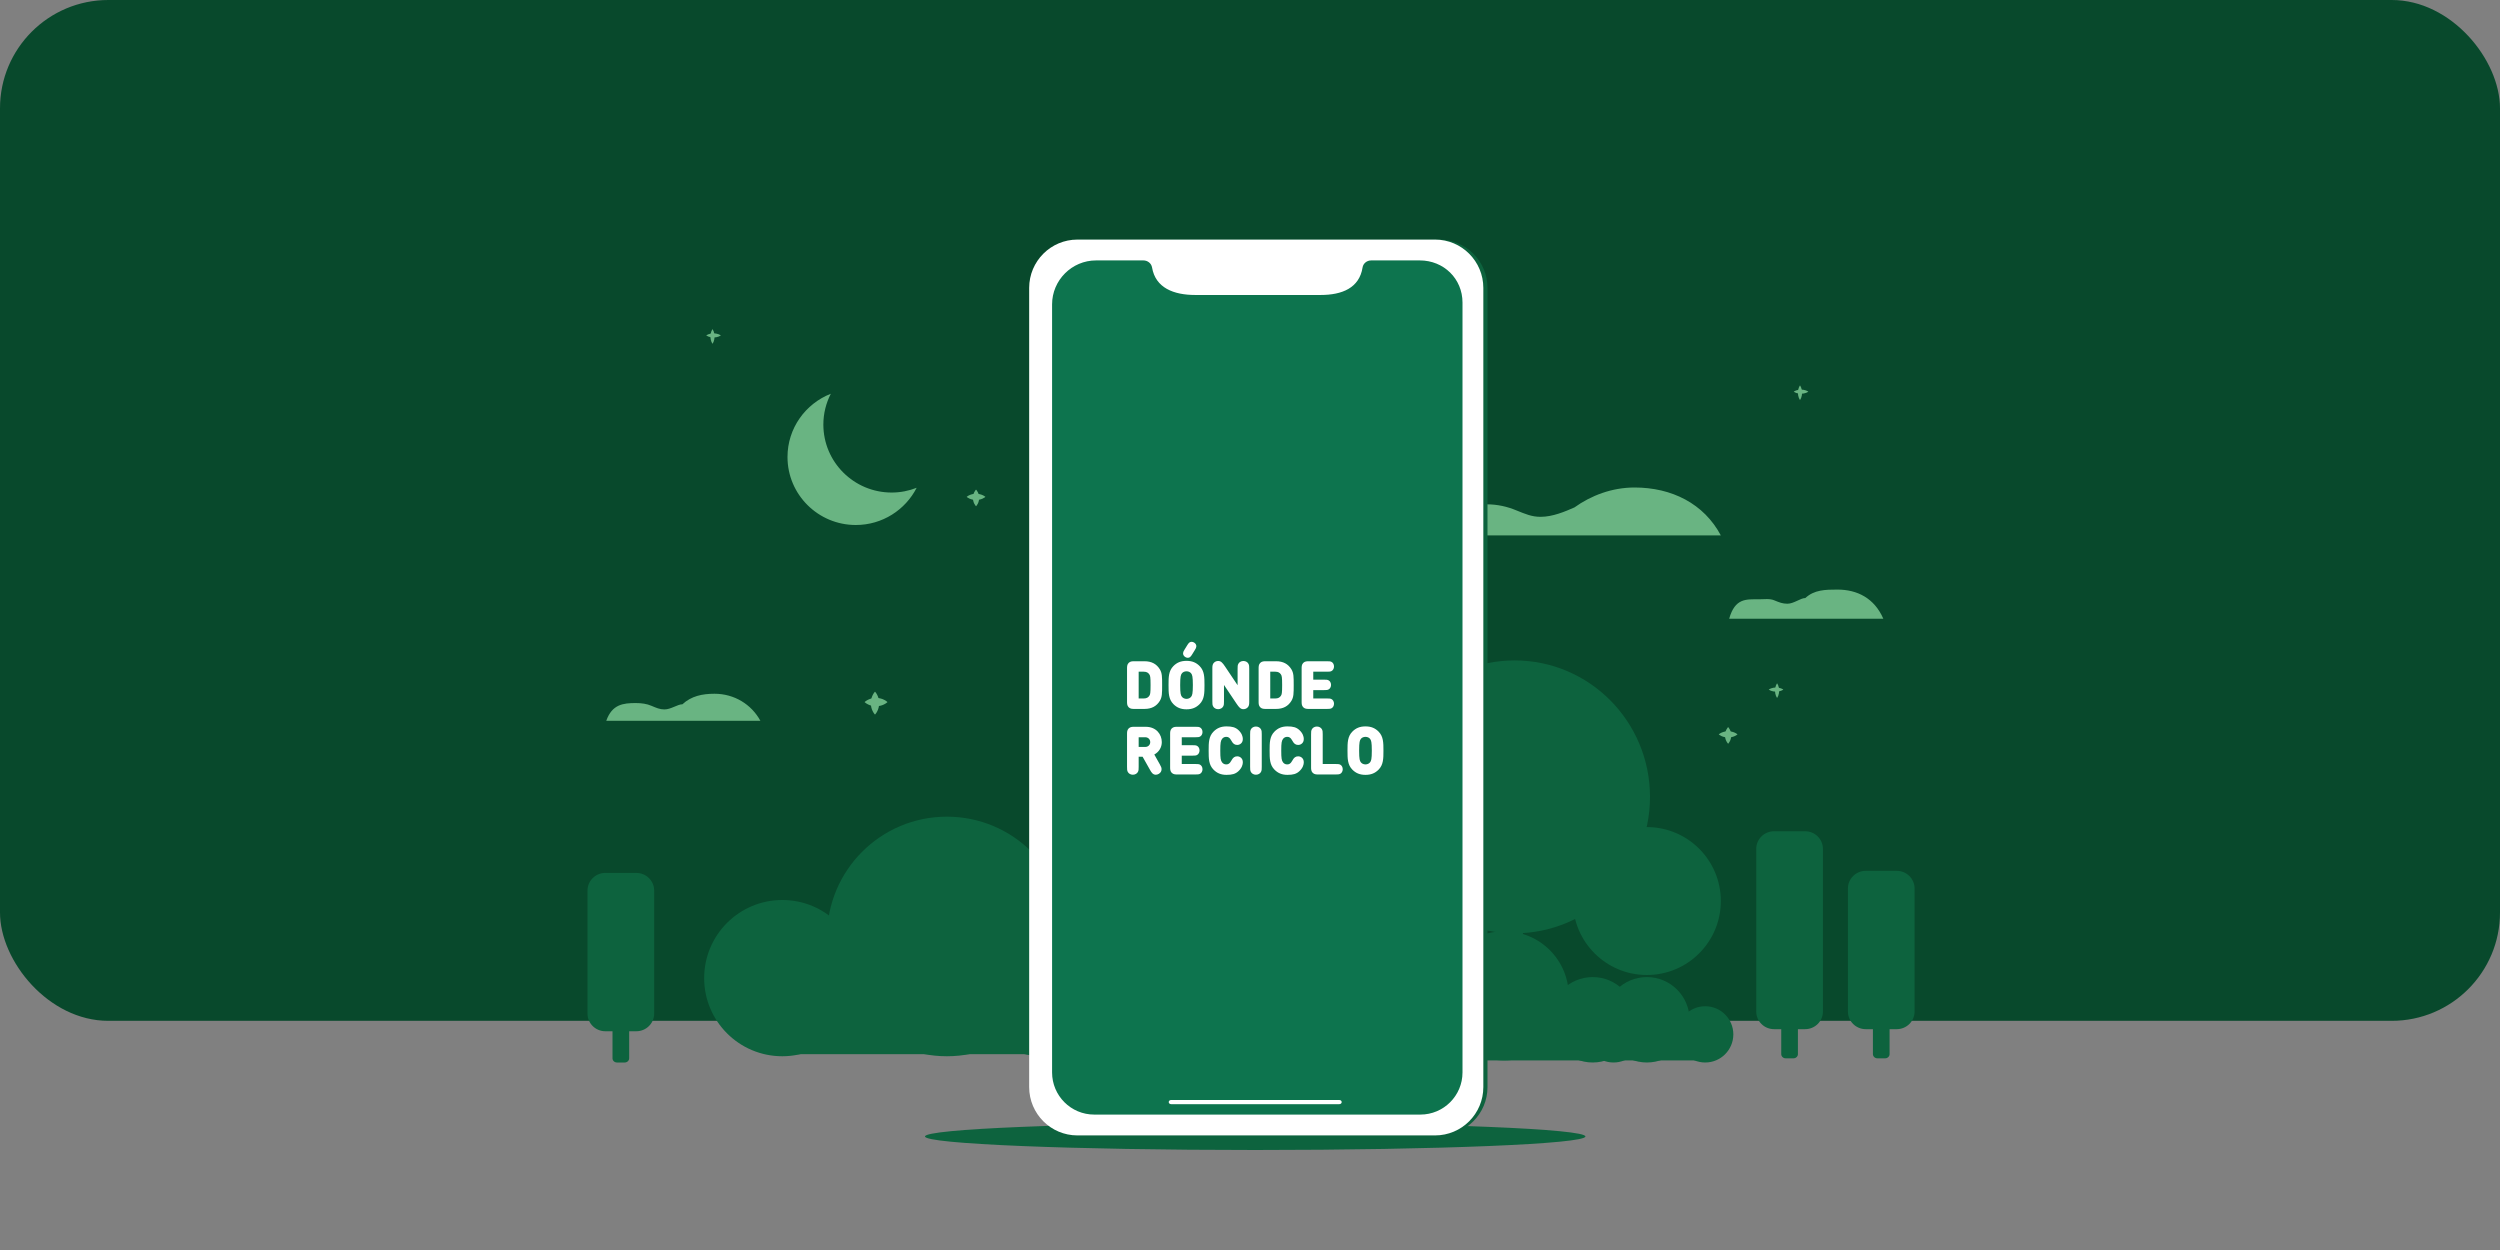 <svg xmlns="http://www.w3.org/2000/svg" width="1200" height="600" viewBox="0 0 1200 600">
  <rect x="0" y="0" width="1200" height="600" fill="#808080" stroke="none"/>
  <g fill="none" fill-rule="evenodd">
    <rect width="1200" height="490" fill="#08492C" rx="52"/>
    <g transform="translate(282 158)">
      <path fill="#69B482" d="M502.595 76C491.699 76 481.678 79.862 473.671 85.603L473.631 85.603C469.258 87.517 463.331 90.078 457.469 90.078 453.223 90.078 450.217 88.738 445.818 86.97 441.593 85.203 436.796 84.08 431.701 84.08 420.243 84.08 410.269 87.517 405 99L444.968 99 458.401 99 461.191 99 472.951 99 544 99C535.861 83.69 520.382 76 502.595 76M146.003 78.421C127.894 78.421 113.213 63.807 113.213 45.779 113.213 40.453 114.521 35.441 116.793 31 104.624 35.772 96 47.55 96 61.357 96 79.385 110.681 94 128.79 94 141.55 94 152.58 86.728 158 76.136 154.28 77.595 150.243 78.421 146.003 78.421"/>
      <path fill="#0D633E" d="M510,224.499 C510,188.325 480.899,159 445.001,159 C409.101,159 380,188.325 380,224.499 C380,260.673 409.101,290 445.001,290 C480.899,290 510,260.673 510,224.499"/>
      <path fill="#0D633E" d="M544 274.5C544 254.894 528.107 239 508.501 239 488.895 239 473 254.894 473 274.5 473 294.106 488.895 310 508.501 310 528.107 310 544 294.106 544 274.5M584.443 241L569.557 241C564.832 241 561 244.78 561 249.445L561 327.555C561 332.22 564.832 336 569.557 336L584.443 336C589.168 336 593 332.22 593 327.555L593 249.445C593 244.78 589.168 241 584.443 241M628.443 260L613.557 260C608.832 260 605 263.8 605 268.491L605 327.509C605 332.2 608.832 336 613.557 336L628.443 336C633.168 336 637 332.2 637 327.509L637 268.491C637 263.8 633.168 260 628.443 260M446.861 287L443.139 287C441.958 287 441 287.905 441 289.019L441 347.981C441 349.095 441.958 350 443.139 350L446.861 350C448.042 350 449 349.095 449 347.981L449 289.019C449 287.905 448.042 287 446.861 287M225.861 221L222.139 221C220.958 221 220 221.905 220 223.019L220 281.981C220 283.095 220.958 284 222.139 284L225.861 284C227.042 284 228 283.095 228 281.981L228 223.019C228 221.905 227.042 221 225.861 221"/>
      <path fill="#0D633E" d="M578.861 287L575.139 287C573.958 287 573 287.905 573 289.019L573 347.981C573 349.095 573.958 350 575.139 350L578.861 350C580.042 350 581 349.095 581 347.981L581 289.019C581 287.905 580.042 287 578.861 287M622.861 287L619.139 287C617.958 287 617 287.905 617 289.019L617 347.981C617 349.095 617.958 350 619.139 350L622.861 350C624.042 350 625 349.095 625 347.981L625 289.019C625 287.905 624.042 287 622.861 287M23.443 261L8.557 261C3.832 261 0 264.802 0 269.491L0 328.509C0 333.2 3.832 337 8.557 337L23.443 337C28.168 337 32 333.2 32 328.509L32 269.491C32 264.802 28.168 261 23.443 261"/>
      <path fill="#0D633E" d="M17.861 289L14.139 289C12.958 289 12 289.905 12 291.019L12 349.981C12 351.095 12.958 352 14.139 352L17.861 352C19.042 352 20 351.095 20 349.981L20 291.019C20 289.905 19.042 289 17.861 289M230 291.5C230 323.256 204.256 349 172.499 349 140.744 349 115 323.256 115 291.5 115 259.744 140.744 234 172.499 234 204.256 234 230 259.744 230 291.5"/>
      <path fill="#0D633E" d="M131 311.5C131 332.21 114.21 349 93.5 349 72.79 349 56 332.21 56 311.5 56 290.79 72.79 274 93.5 274 114.21 274 131 290.79 131 311.5M256 311.5C256 332.21 239.21 349 218.5 349 197.79 349 181 332.21 181 311.5 181 290.79 197.79 274 218.5 274 239.21 274 256 290.79 256 311.5"/>
      <polygon fill="#0D633E" points="94 348 221 348 221 311 94 311"/>
      <path fill="#0D633E" d="M409,320 C409,337.12 422.88,351 440,351 C457.12,351 471,337.12 471,320 C471,302.88 457.12,289 440,289 C422.88,289 409,302.88 409,320"/>
      <path fill="#0D633E" d="M462 331.5C462 342.822 471.178 352 482.499 352 493.822 352 503 342.822 503 331.5 503 320.178 493.822 311 482.499 311 471.178 311 462 320.178 462 331.5M395 331.5C395 342.822 404.178 352 415.499 352 426.822 352 436 342.822 436 331.5 436 320.178 426.822 311 415.499 311 404.178 311 395 320.178 395 331.5"/>
      <polygon fill="#0D633E" points="414 351 483 351 483 331 414 331"/>
      <path fill="#0D633E" d="M488,331.5 C488,342.822 497.177,352 508.499,352 C519.821,352 529,342.822 529,331.5 C529,320.178 519.821,311 508.499,311 C497.177,311 488,320.178 488,331.5"/>
      <path fill="#0D633E" d="M523 338.5C523 345.956 529.044 352 536.499 352 543.956 352 550 345.956 550 338.5 550 331.044 543.956 325 536.499 325 529.044 325 523 331.044 523 338.5M479 338.5C479 345.956 485.044 352 492.499 352 499.956 352 506 345.956 506 338.5 506 331.044 499.956 325 492.499 325 485.044 325 479 331.044 479 338.5"/>
      <polygon fill="#0D633E" points="492 351 537 351 537 338 492 338"/>
      <path fill="#69B482" d="M599.957 125C594.156 125 588.821 125.091 584.558 129.065L584.536 129.065C582.209 129.065 579.054 131.787 575.933 131.787 573.672 131.787 572.073 131.167 569.73 130.188 567.481 129.208 564.926 129.659 562.214 129.659 556.113 129.659 550.805 129.065 548 139L569.278 139 576.429 139 577.914 139 584.175 139 622 139C617.667 129.065 609.426 125 599.957 125M60.957 175C55.156 175 49.821 176.084 45.558 180.056L45.536 180.056C43.209 180.056 40.054 182.525 36.933 182.525 34.672 182.525 33.073 181.778 30.73 180.801 28.481 179.822 25.926 179.468 23.214 179.468 17.113 179.468 11.805 180.056 9 188L30.278 188 37.429 188 38.914 188 45.175 188 83 188C78.667 180.056 70.426 175 60.957 175M138 174C138 174 138.67 174.687 139.145 175.718 139.675 176.75 139.993 178.125 140 179.501 139.998 180.875 139.684 182.25 139.149 183.282 138.673 184.313 138 185 138 185 138 185 137.327 184.313 136.851 183.282 136.316 182.25 136.002 180.875 136 179.501 136.007 178.125 136.325 176.75 136.855 175.718 137.33 174.687 138 174 138 174"/>
      <path fill="#69B482" d="M144 179C144 179 143.313 179.668 142.281 180.143 141.25 180.675 139.876 180.991 138.501 181 137.126 180.998 135.751 180.681 134.719 180.148 133.687 179.672 133 179 133 179 133 179 133.687 178.328 134.719 177.852 135.751 177.317 137.126 177.002 138.501 177 139.876 177.007 141.25 177.325 142.281 177.857 143.313 178.332 144 179 144 179M186.5 77C186.5 77 187.002 77.499 187.358 78.25 187.552 78.625 187.711 79.063 187.819 79.531 187.931 80 188.002 80.501 188 81 188.004 82 187.735 83.001 187.362 83.75 187.004 84.501 186.5 85 186.5 85 186.5 85 185.996 84.501 185.638 83.75 185.265 83.001 184.996 82 185 81 184.998 80.501 185.069 80 185.181 79.531 185.289 79.063 185.448 78.625 185.642 78.25 185.998 77.499 186.5 77 186.5 77"/>
      <path fill="#69B482" d="M191 80.5C191 80.5 190.438 81.002 189.593 81.357 189.172 81.551 188.68 81.711 188.152 81.817 187.624 81.93 187.062 82 186.5 82 185.376 82.004 184.249 81.734 183.407 81.362 182.562 81.004 182 80.5 182 80.5 182 80.5 182.562 79.996 183.407 79.638 184.249 79.266 185.376 78.996 186.5 79 187.062 79 187.624 79.07 188.152 79.183 188.68 79.289 189.172 79.449 189.593 79.643 190.438 79.998 191 80.5 191 80.5M547.5 191C547.5 191 548.002 191.499 548.358 192.25 548.552 192.625 548.711 193.063 548.819 193.531 548.931 194 549.002 194.501 549 195 549.004 196 548.735 197.001 548.362 197.75 548.004 198.501 547.5 199 547.5 199 547.5 199 546.996 198.501 546.638 197.75 546.265 197.001 545.996 196 546 195 545.998 194.501 546.069 194 546.181 193.531 546.289 193.063 546.448 192.625 546.642 192.25 546.998 191.499 547.5 191 547.5 191"/>
      <path fill="#69B482" d="M552 194.5C552 194.5 551.438 195.002 550.593 195.357 550.172 195.551 549.68 195.711 549.152 195.817 548.624 195.93 548.062 196 547.5 196 546.376 196.004 545.249 195.734 544.407 195.362 543.562 195.004 543 194.5 543 194.5 543 194.5 543.562 193.996 544.407 193.638 545.249 193.266 546.376 192.996 547.5 193 548.062 193 548.624 193.07 549.152 193.183 549.68 193.289 550.172 193.449 550.593 193.643 551.438 193.998 552 194.5 552 194.5M571 170C571 170 571.335 170.437 571.572 171.093 571.827 171.75 571.993 172.625 572 173.499 571.995 174.375 571.83 175.25 571.575 175.907 571.336 176.563 571 177 571 177 571 177 570.664 176.563 570.425 175.907 570.17 175.25 570.005 174.375 570 173.499 570.007 172.625 570.173 171.75 570.428 171.093 570.665 170.437 571 170 571 170"/>
      <path fill="#69B482" d="M574 173C574 173 573.562 173.336 572.906 173.572 572.25 173.825 571.375 173.993 570.501 174 569.625 173.995 568.75 173.83 568.094 173.575 567.438 173.337 567 173 567 173 567 173 567.438 172.663 568.094 172.425 568.75 172.17 569.625 172.005 570.501 172 571.375 172.007 572.25 172.175 572.906 172.428 573.562 172.664 574 173 574 173M582 27C582 27 582.335 27.437 582.572 28.093 582.827 28.75 582.993 29.625 583 30.499 582.995 31.375 582.83 32.25 582.575 32.907 582.336 33.563 582 34 582 34 582 34 581.664 33.563 581.425 32.907 581.17 32.25 581.005 31.375 581 30.499 581.007 29.625 581.173 28.75 581.428 28.093 581.665 27.437 582 27 582 27"/>
      <path fill="#69B482" d="M586 30C586 30 585.562 30.336 584.906 30.572 584.25 30.825 583.375 30.993 582.501 31 581.625 30.995 580.75 30.83 580.094 30.575 579.438 30.337 579 30 579 30 579 30 579.438 29.663 580.094 29.425 580.75 29.17 581.625 29.005 582.501 29 583.375 29.007 584.25 29.175 584.906 29.428 585.562 29.664 586 30 586 30M60 0C60 0 60.335.437 60.572 1.093 60.827 1.75 60.993 2.625 61 3.499 60.995 4.375 60.83 5.25 60.575 5.907 60.336 6.563 60 7 60 7 60 7 59.664 6.563 59.425 5.907 59.17 5.25 59.005 4.375 59 3.499 59.007 2.625 59.173 1.75 59.428 1.093 59.665.437 60 0 60 0"/>
      <path fill="#69B482" d="M64,3 C64,3 63.562,3.336 62.906,3.572 C62.25,3.825 61.375,3.993 60.501,4 C59.625,3.995 58.75,3.83 58.094,3.575 C57.438,3.337 57,3 57,3 C57,3 57.438,2.663 58.094,2.425 C58.75,2.17 59.625,2.005 60.501,2 C61.375,2.007 62.25,2.175 62.906,2.428 C63.562,2.664 64,3 64,3"/>
    </g>
    <path fill="#0D633E" d="M444,545.5 C444,549.09 514.962,552 602.499,552 C690.036,552 761,549.09 761,545.5 C761,541.91 690.036,539 602.499,539 C514.962,539 444,541.91 444,545.5"/>
    <path fill="#0D633E" d="M519.159,545 L690.841,545 C703.631,545 714,534.61 714,521.795 L714,138.205 C714,125.39 703.631,115 690.841,115 L519.159,115 C506.369,115 496,125.39 496,138.205 L496,521.795 C496,534.61 506.369,545 519.159,545"/>
    <path fill="#FFF" d="M517.159,545 L688.841,545 C701.631,545 712,534.61 712,521.795 L712,138.205 C712,125.39 701.631,115 688.841,115 L517.159,115 C504.369,115 494,125.39 494,138.205 L494,521.795 C494,534.61 504.369,545 517.159,545"/>
    <path fill="#0D744E" d="M681.512,125 L658.13,125.006 C656.137,125.008 654.347,126.404 654.038,128.372 C652.484,138.226 644.207,141.59 633.898,141.59 L573.717,141.59 C563.41,141.59 554.632,138.219 552.98,128.364 C552.649,126.388 550.84,125 548.837,125 L526.105,125 C514.497,125 505,134.499 505,146.107 L505,514.773 C505,525.944 514.054,535 525.223,535 L681.777,535 C692.946,535 702,525.944 702,514.773 L702,145.227 C702,133.774 692.965,125 681.512,125"/>
    <path fill="#FFF" d="M642.851,530 C643.485,530 644,529.582 644,529.068 L644,528.932 C644,528.418 643.485,528 642.851,528 L562.149,528 C561.515,528 561,528.418 561,528.932 L561,529.068 C561,529.582 561.515,530 562.149,530 L642.851,530 Z"/>
    <path fill="#FFF" d="M8.038 27.365C9.434 27.365 10.195 26.851 10.702 26.08 11.146 25.437 11.305 24.827 11.305 20.938 11.305 17.082 11.146 16.44 10.702 15.797 10.195 15.025 9.434 14.511 8.038 14.511L5.595 14.511 5.595 27.365 8.038 27.365zM3.423 32.378C2.598 32.378 1.567 32.378.79 31.591.013 30.804.013 29.759.013 28.924L.013 12.953C.013 12.117.013 11.073.79 10.286 1.567 9.498 2.598 9.498 3.423 9.498L8.419 9.498C11.812 9.498 14.192 10.816 15.746 13.355 16.856 15.186 16.856 16.986 16.856 20.938 16.856 24.891 16.856 26.69 15.746 28.522 14.192 31.061 11.812 32.378 8.419 32.378L3.423 32.378zM31.321 6.124C30.972 6.687 30.638 7.217 30.258 7.49 29.909 7.731 29.592 7.843 29.164 7.843 28.751 7.843 28.339 7.715 27.958 7.474 27.197 6.992 26.848 6.285 26.911 5.578 26.959 5.032 27.118 4.71 27.673 3.81L28.862 1.882C29.211 1.32 29.544.79 29.925.517 30.274.276 30.591.163 31.019.163 31.432.163 31.844.292 32.224.533 32.986 1.015 33.335 1.722 33.271 2.429 33.224 2.975 33.065 3.296 32.51 4.196L31.321 6.124zM31.606 20.938C31.606 16.761 31.289 15.989 30.781 15.315 30.369 14.768 29.576 14.319 28.561 14.319 27.546 14.319 26.753 14.768 26.34 15.315 25.833 15.989 25.516 16.761 25.516 20.938 25.516 25.116 25.833 25.855 26.34 26.53 26.753 27.076 27.546 27.558 28.561 27.558 29.576 27.558 30.369 27.076 30.781 26.53 31.289 25.855 31.606 25.116 31.606 20.938L31.606 20.938zM28.561 32.571C25.801 32.571 23.882 31.703 22.264 30.065 19.965 27.735 19.933 24.794 19.933 20.938 19.933 17.082 19.965 14.142 22.264 11.812 23.882 10.173 25.801 9.305 28.561 9.305 31.321 9.305 33.24 10.173 34.857 11.812 37.157 14.142 37.189 17.082 37.189 20.938 37.189 24.794 37.157 27.735 34.857 30.065 33.24 31.703 31.321 32.571 28.561 32.571L28.561 32.571zM57.934 31.639C57.363 32.217 56.697 32.507 55.841 32.507 54.572 32.507 53.795 31.703 52.558 29.84L46.547 20.874 46.547 28.715C46.547 30 46.531 30.45 46.198 31.125 45.801 31.928 44.866 32.507 43.755 32.507 42.645 32.507 41.71 31.928 41.313 31.125 40.98 30.45 40.964 30 40.964 28.715L40.964 12.84C40.964 11.748 41.059 10.88 41.694 10.237 42.265 9.659 42.931 9.37 43.787 9.37 45.056 9.37 45.833 10.173 47.07 12.037L53.081 21.003 53.081 13.162C53.081 11.876 53.097 11.426 53.43 10.752 53.827 9.948 54.762 9.37 55.872 9.37 56.983 9.37 57.918 9.948 58.315 10.752 58.648 11.426 58.664 11.876 58.664 13.162L58.664 29.036C58.664 30.129 58.569 30.997 57.934 31.639M71.194 27.365C72.59 27.365 73.351 26.851 73.858 26.08 74.303 25.437 74.461 24.827 74.461 20.938 74.461 17.082 74.303 16.44 73.858 15.797 73.351 15.025 72.59 14.511 71.194 14.511L68.752 14.511 68.752 27.365 71.194 27.365zM66.579 32.378C65.754 32.378 64.723 32.378 63.946 31.591 63.169 30.804 63.169 29.759 63.169 28.924L63.169 12.953C63.169 12.117 63.169 11.073 63.946 10.286 64.723 9.498 65.754 9.498 66.579 9.498L71.575 9.498C74.969 9.498 77.348 10.816 78.902 13.355 80.012 15.186 80.012 16.986 80.012 20.938 80.012 24.891 80.012 26.69 78.902 28.522 77.348 31.061 74.969 32.378 71.575 32.378L66.579 32.378zM87.228 32.378C86.404 32.378 85.373 32.378 84.596 31.591 83.818 30.804 83.818 29.759 83.818 28.924L83.818 12.953C83.818 12.117 83.818 11.073 84.596 10.286 85.373 9.498 86.404 9.498 87.228 9.498L96.031 9.498C97.173 9.498 97.601 9.531 98.156 9.803 98.854 10.141 99.362 11.009 99.362 12.005 99.362 13.001 98.854 13.869 98.156 14.206 97.601 14.479 97.173 14.511 96.031 14.511L89.401 14.511 89.401 18.335 94.603 18.335C95.745 18.335 96.174 18.368 96.729 18.641 97.426 18.978 97.934 19.846 97.934 20.842 97.934 21.838 97.426 22.706 96.729 23.043 96.174 23.316 95.745 23.348 94.603 23.348L89.401 23.348 89.401 27.365 96.031 27.365C97.173 27.365 97.601 27.398 98.156 27.67 98.854 28.008 99.362 28.875 99.362 29.872 99.362 30.868 98.854 31.736 98.156 32.073 97.601 32.346 97.173 32.378 96.031 32.378L87.228 32.378zM8.736 50.632C10.258 50.632 11.146 49.507 11.146 48.318 11.146 47.113 10.258 45.972 8.736 45.972L5.595 45.972 5.595 50.632 8.736 50.632zM7.483 55.323L5.595 55.323 5.595 60.175C5.595 61.461 5.58 61.911 5.247 62.586 4.85 63.389 3.914 63.967 2.804 63.967 1.694 63.967.758 63.389.362 62.586.028 61.911.013 61.461.013 60.175L.013 44.413C.013 43.578.013 42.534.79 41.746 1.567 40.959 2.598 40.959 3.423 40.959L8.989 40.959C14.001 40.959 16.698 44.558 16.698 48.318 16.698 50.744 15.429 53.009 13.097 54.263L15.762 59.002C16.396 60.127 16.586 60.625 16.586 61.332 16.586 62.296 16.111 63.052 15.223 63.566 14.778 63.823 14.302 63.967 13.827 63.967 12.399 63.967 11.717 62.843 11.083 61.718L7.483 55.323zM24.104 63.839C23.28 63.839 22.249 63.839 21.471 63.051 20.695 62.264 20.695 61.22 20.695 60.384L20.695 44.413C20.695 43.578 20.695 42.534 21.471 41.746 22.249 40.959 23.28 40.959 24.104 40.959L32.907 40.959C34.049 40.959 34.477 40.991 35.032 41.264 35.73 41.601 36.237 42.469 36.237 43.465 36.237 44.462 35.73 45.329 35.032 45.667 34.477 45.94 34.049 45.972 32.907 45.972L26.277 45.972 26.277 49.796 31.479 49.796C32.621 49.796 33.05 49.828 33.605 50.101 34.302 50.438 34.81 51.306 34.81 52.303 34.81 53.299 34.302 54.166 33.605 54.504 33.05 54.777 32.621 54.809 31.479 54.809L26.277 54.809 26.277 58.826 32.907 58.826C34.049 58.826 34.477 58.858 35.032 59.131 35.73 59.469 36.237 60.336 36.237 61.332 36.237 62.329 35.73 63.196 35.032 63.534 34.477 63.807 34.049 63.839 32.907 63.839L24.104 63.839zM41.519 43.273C43.137 41.634 45.056 40.766 47.752 40.766 50.511 40.766 52.05 41.232 53.446 42.501 55.159 44.06 55.587 45.747 55.587 46.743 55.587 47.739 55.317 48.366 54.81 48.88 54.302 49.394 53.62 49.667 52.891 49.667 52.272 49.667 51.78 49.507 51.4 49.233 50.797 48.816 50.4 48.205 49.925 47.354 49.29 46.213 48.624 45.779 47.625 45.779 46.673 45.779 46.039 46.229 45.627 46.775 44.977 47.643 44.77 48.639 44.77 52.399 44.77 56.159 44.977 57.155 45.627 58.022 46.039 58.569 46.673 59.019 47.625 59.019 48.624 59.019 49.29 58.585 49.925 57.444 50.4 56.593 50.797 55.982 51.4 55.564 51.78 55.291 52.272 55.13 52.891 55.13 53.62 55.13 54.302 55.403 54.81 55.917 55.317 56.432 55.587 57.058 55.587 58.055 55.587 59.051 55.159 60.738 53.446 62.296 52.05 63.566 50.511 64.032 47.752 64.032 45.056 64.032 43.137 63.164 41.519 61.525 39.219 59.195 39.188 56.255 39.188 52.399 39.188 48.543 39.219 45.602 41.519 43.273M59.092 44.622C59.092 43.337 59.108 42.887 59.441 42.212 59.838 41.409 60.773 40.83 61.884 40.83 62.994 40.83 63.93 41.409 64.326 42.212 64.659 42.887 64.675 43.337 64.675 44.622L64.675 60.176C64.675 61.461 64.659 61.911 64.326 62.586 63.93 63.389 62.994 63.967 61.884 63.967 60.773 63.967 59.838 63.389 59.441 62.586 59.108 61.911 59.092 61.461 59.092 60.176L59.092 44.622zM70.781 43.273C72.399 41.634 74.318 40.766 77.014 40.766 79.774 40.766 81.312 41.232 82.708 42.501 84.421 44.06 84.849 45.747 84.849 46.743 84.849 47.739 84.579 48.366 84.072 48.88 83.564 49.394 82.882 49.667 82.153 49.667 81.534 49.667 81.043 49.507 80.662 49.233 80.059 48.816 79.663 48.205 79.187 47.354 78.553 46.213 77.886 45.779 76.887 45.779 75.935 45.779 75.301 46.229 74.889 46.775 74.239 47.643 74.032 48.639 74.032 52.399 74.032 56.159 74.239 57.155 74.889 58.022 75.301 58.569 75.935 59.019 76.887 59.019 77.886 59.019 78.553 58.585 79.187 57.444 79.663 56.593 80.059 55.982 80.662 55.564 81.043 55.291 81.534 55.13 82.153 55.13 82.882 55.13 83.564 55.403 84.072 55.917 84.579 56.432 84.849 57.058 84.849 58.055 84.849 59.051 84.421 60.738 82.708 62.296 81.312 63.566 79.774 64.032 77.014 64.032 74.318 64.032 72.399 63.164 70.781 61.525 68.481 59.195 68.45 56.255 68.45 52.399 68.45 48.543 68.481 45.602 70.781 43.273M91.764 63.839C90.94 63.839 89.909 63.839 89.131 63.051 88.354 62.264 88.354 61.22 88.354 60.384L88.354 44.622C88.354 43.337 88.37 42.887 88.703 42.212 89.1 41.409 90.036 40.83 91.146 40.83 92.256 40.83 93.192 41.409 93.588 42.212 93.921 42.887 93.937 43.337 93.937 44.622L93.937 58.826 100.218 58.826C101.36 58.826 101.788 58.858 102.343 59.131 103.041 59.469 103.548 60.336 103.548 61.332 103.548 62.329 103.041 63.196 102.343 63.534 101.788 63.807 101.36 63.839 100.249 63.839L91.764 63.839zM117.506 52.399C117.506 48.221 117.188 47.45 116.681 46.775 116.269 46.229 115.476 45.779 114.46 45.779 113.445 45.779 112.652 46.229 112.24 46.775 111.732 47.45 111.415 48.221 111.415 52.399 111.415 56.576 111.732 57.316 112.24 57.99 112.652 58.536 113.445 59.019 114.46 59.019 115.476 59.019 116.269 58.536 116.681 57.99 117.188 57.316 117.506 56.576 117.506 52.399M114.46 64.032C111.701 64.032 109.782 63.164 108.164 61.525 105.864 59.195 105.833 56.255 105.833 52.399 105.833 48.543 105.864 45.602 108.164 43.273 109.782 41.634 111.701 40.766 114.46 40.766 117.22 40.766 119.139 41.634 120.757 43.273 123.056 45.602 123.088 48.543 123.088 52.399 123.088 56.255 123.056 59.195 120.757 61.525 119.139 63.164 117.22 64.032 114.46 64.032" transform="translate(540.966 307.903)"/>
  </g>
</svg>

